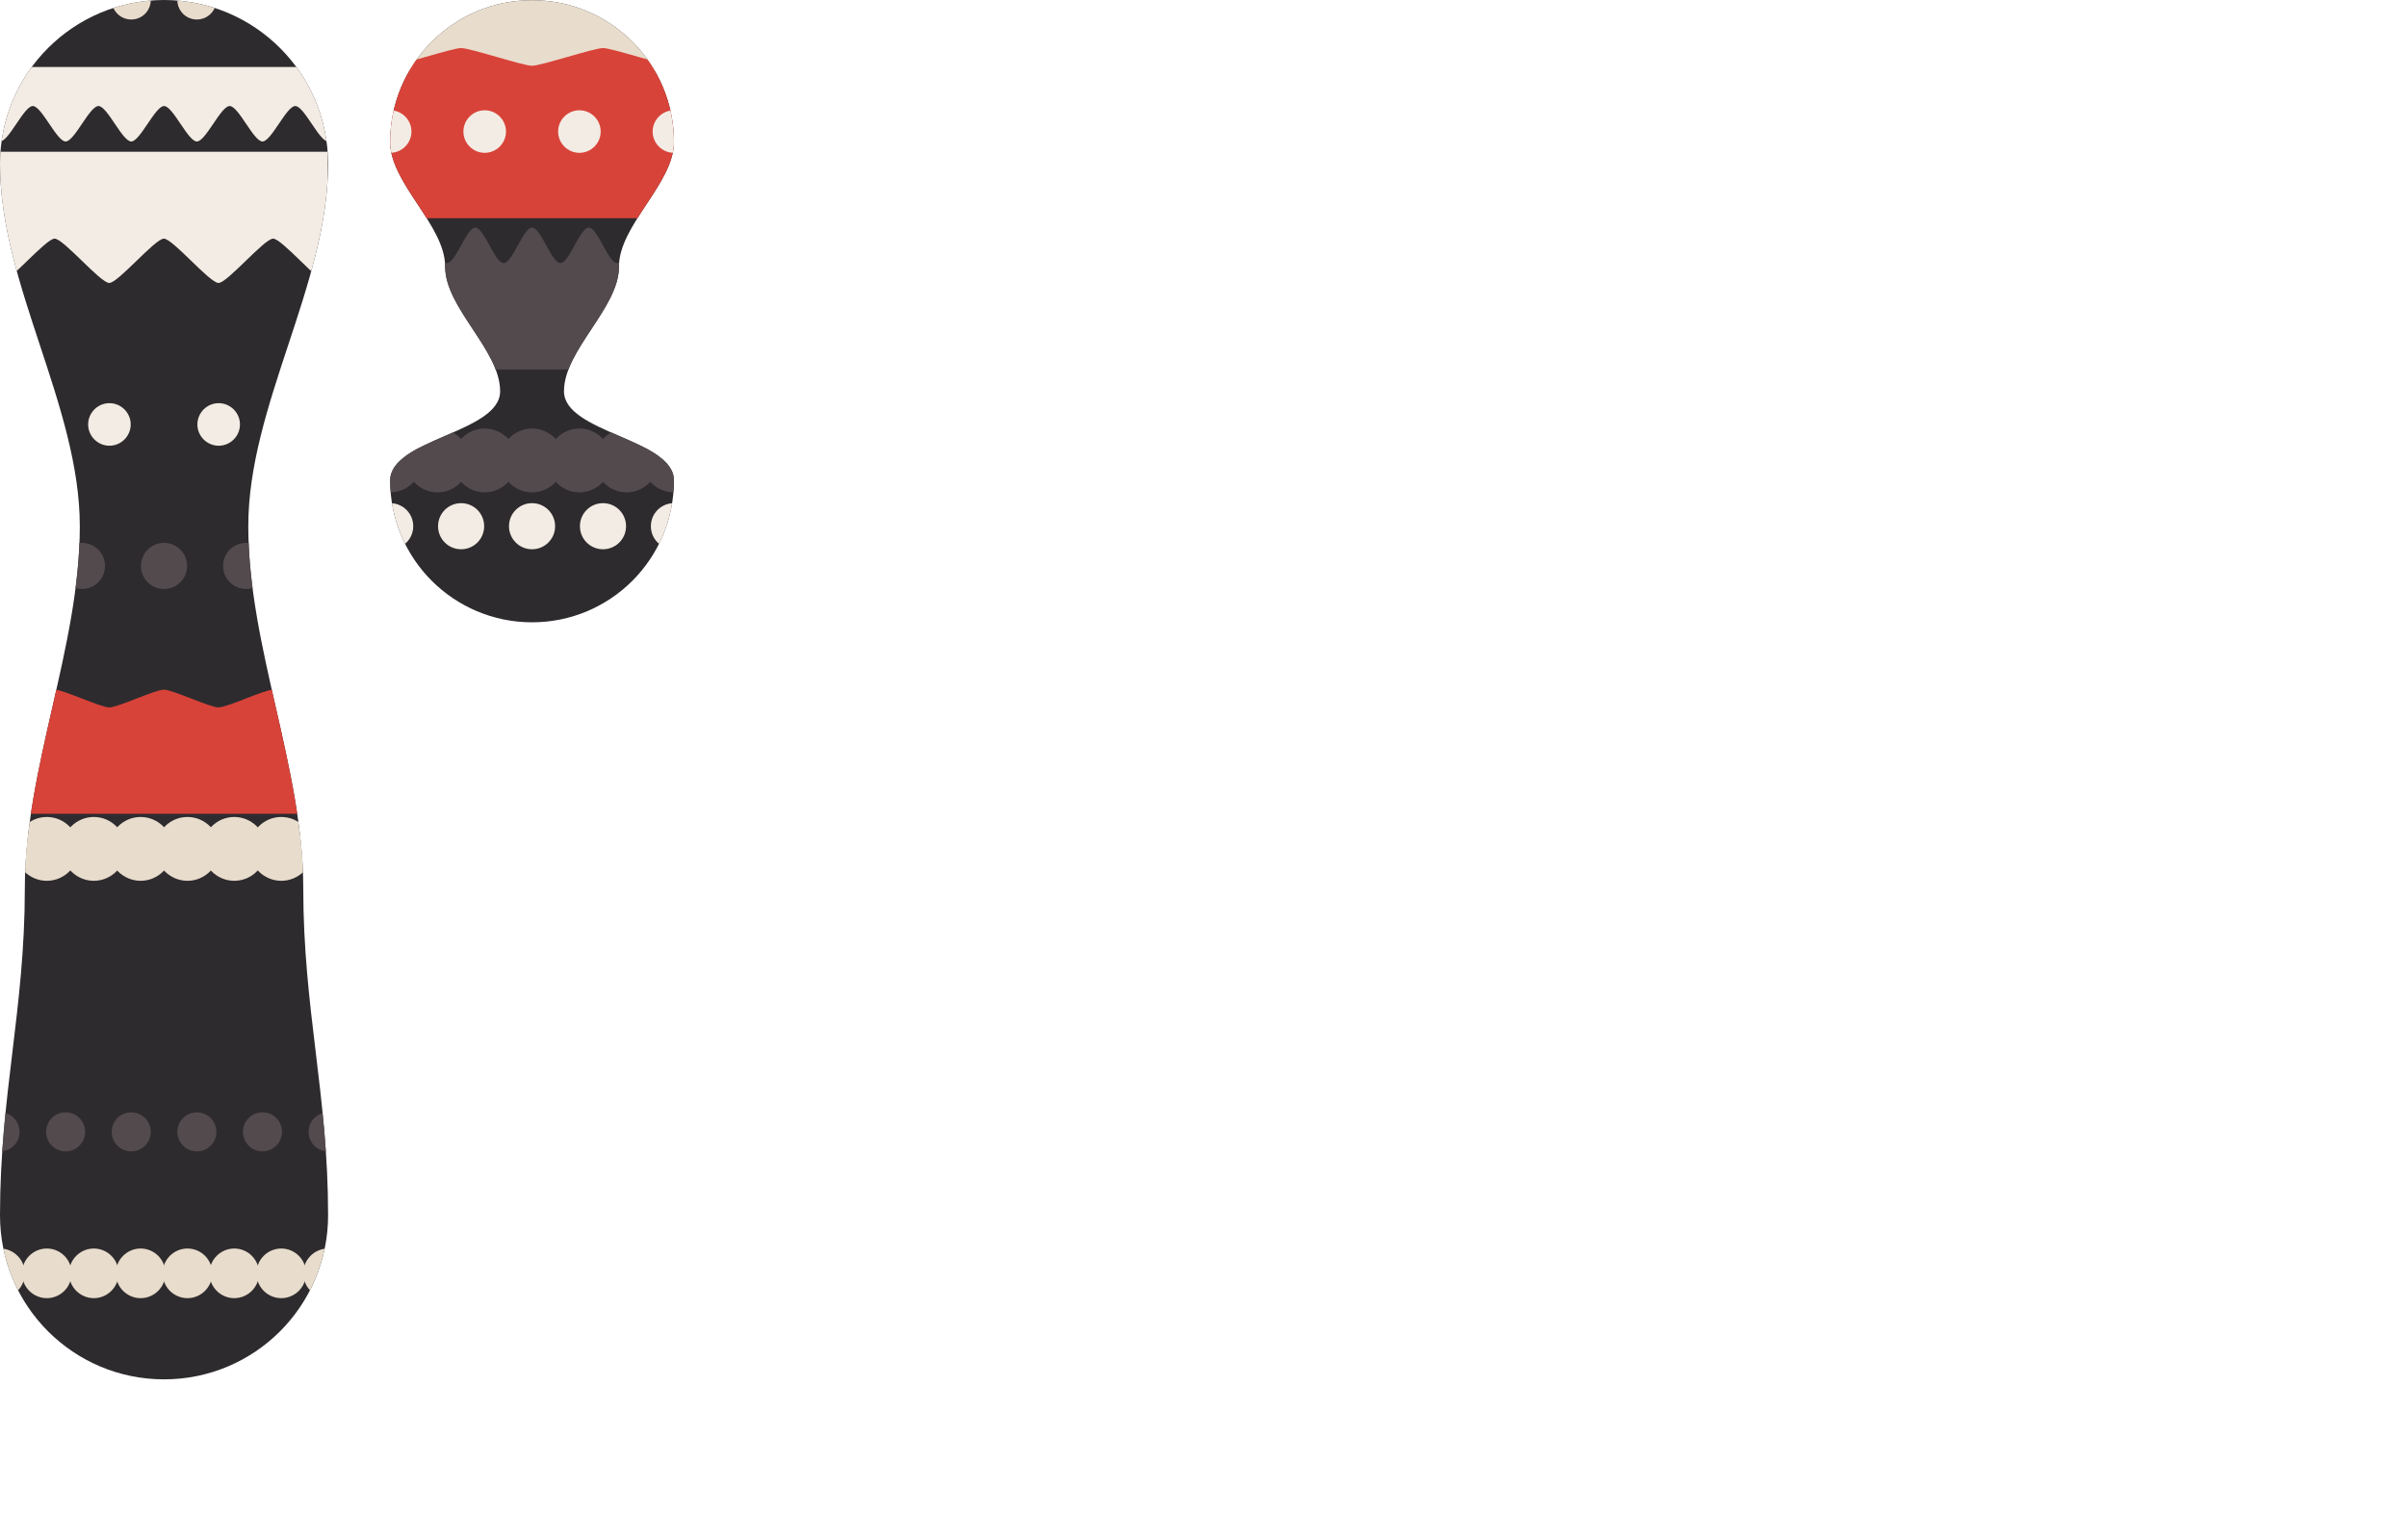 <?xml version="1.0" encoding="utf-8"?>
<!-- Generator: Adobe Illustrator 25.4.8, SVG Export Plug-In . SVG Version: 6.00 Build 0)  -->
<svg version="1.1" id="Layer_1" xmlns="http://www.w3.org/2000/svg" xmlns:xlink="http://www.w3.org/1999/xlink" x="0px" y="0px"
	 viewBox="0 0 1357.2 868.8" style="enable-background:new 0 0 1357.2 868.8;" xml:space="preserve">
<style type="text/css">
	.st0{clip-path:url(#SVGID_00000054964329869702806830000014596656127366786192_);}
	.st1{fill:#2E2B2E;}
	.st2{fill:#E8DCCC;}
	.st3{fill:#F3ECE4;}
	.st4{fill:#534A4E;}
	.st5{fill:#D84339;}
	.st6{clip-path:url(#SVGID_00000161602850543186491420000003391901898983722121_);}
</style>
<g>
	<defs>
		<path id="SVGID_1_" d="M92.5,778C41.4,778,0,736.6,0,685.5c0-68.1,14-116.2,14-184.3s31-136.2,31-204.3S0,160.6,0,92.5
			C0,41.4,41.4,0,92.5,0l0,0C143.6,0,185,41.4,185,92.5c0,68.1-45,136.2-45,204.3s31,136.2,31,204.3s14,116.2,14,184.3
			C185,736.6,143.6,778,92.5,778z"/>
	</defs>
	<clipPath id="SVGID_00000041289963551365148170000000614176150514489732_">
		<use xlink:href="#SVGID_1_"  style="overflow:visible;"/>
	</clipPath>
	<g style="clip-path:url(#SVGID_00000041289963551365148170000000614176150514489732_);">
		<path class="st1" d="M0,798V0h205v798H0z"/>
		<g>
			<path class="st2" d="M-11,0c0-6.1,4.9-11,11-11S11-6.1,11,0S6.1,11,0,11S-11,6.1-11,0z"/>
			<path class="st2" d="M26,0c0-6.1,4.9-11,11-11S48-6.1,48,0s-4.9,11-11,11S26,6.1,26,0z"/>
			<path class="st2" d="M63,0c0-6.1,4.9-11,11-11S85-6.1,85,0s-4.9,11-11,11S63,6.1,63,0z"/>
			<path class="st2" d="M100,0c0-6.1,4.9-11,11-11s11,4.9,11,11s-4.9,11-11,11S100,6.1,100,0z"/>
			<path class="st2" d="M137,0c0-6.1,4.9-11,11-11s11,4.9,11,11s-4.9,11-11,11S137,6.1,137,0z"/>
			<path class="st2" d="M174,0c0-6.1,4.9-11,11-11s11,4.9,11,11s-4.9,11-11,11S174,6.1,174,0z"/>
		</g>
		<path class="st3" d="M0,79.8c5,0,13.5-20,18.5-20s13.5,20,18.5,20l0,0c5,0,13.5-20,18.5-20s13.5,20,18.5,20l0,0
			c5,0,13.5-20,18.5-20s13.5,20,18.5,20l0,0c5,0,13.5-20,18.5-20s13.5,20,18.5,20l0,0c5,0,13.5-20,18.5-20s13.5,20,18.5,20v-42H0
			V79.8z"/>
		<path class="st3" d="M0,159.6c5,0,25.8-25,30.8-25s25.8,25,30.8,25l0,0c5,0,25.8-25,30.8-25s25.8,25,30.8,25l0,0
			c5,0,25.8-25,30.8-25s25.8,25,30.8,25v-74H0L0,159.6z"/>
		<g>
			<path class="st3" d="M-12,239.4c0-6.6,5.4-12,12-12s12,5.4,12,12s-5.4,12-12,12S-12,246-12,239.4z"/>
			<path class="st3" d="M49.7,239.4c0-6.6,5.4-12,12-12s12,5.4,12,12s-5.4,12-12,12S49.7,246,49.7,239.4z"/>
			<path class="st3" d="M111.3,239.4c0-6.6,5.4-12,12-12c6.6,0,12,5.4,12,12s-5.4,12-12,12C116.7,251.4,111.3,246,111.3,239.4z"/>
			<path class="st3" d="M173,239.4c0-6.6,5.4-12,12-12s12,5.4,12,12s-5.4,12-12,12S173,246,173,239.4z"/>
		</g>
		<g>
			<path class="st4" d="M-13,319.2c0-7.2,5.8-13,13-13s13,5.8,13,13s-5.8,13-13,13S-13,326.4-13,319.2z"/>
			<path class="st4" d="M33.2,319.2c0-7.2,5.8-13,13-13s13,5.8,13,13s-5.8,13-13,13S33.2,326.4,33.2,319.2z"/>
			<path class="st4" d="M79.5,319.2c0-7.2,5.8-13,13-13s13,5.8,13,13s-5.8,13-13,13S79.5,326.4,79.5,319.2z"/>
			<path class="st4" d="M125.8,319.2c0-7.2,5.8-13,13-13s13,5.8,13,13s-5.8,13-13,13S125.8,326.4,125.8,319.2z"/>
			<path class="st4" d="M172,319.2c0-7.2,5.8-13,13-13s13,5.8,13,13s-5.8,13-13,13S172,326.4,172,319.2z"/>
		</g>
		<path class="st5" d="M0,399c5,0,25.8-10,30.8-10s25.8,10,30.8,10l0,0c5,0,25.8-10,30.8-10s25.8,10,30.8,10l0,0
			c5,0,25.8-10,30.8-10s25.8,10,30.8,10v60H0L0,399z"/>
		<g>
			<path class="st2" d="M-18,478.8c0-9.9,8.1-18,18-18s18,8.1,18,18s-8.1,18-18,18S-18,488.7-18,478.8z"/>
			<path class="st2" d="M8.4,478.8c0-9.9,8.1-18,18-18s18,8.1,18,18s-8.1,18-18,18S8.4,488.7,8.4,478.8z"/>
			<path class="st2" d="M34.9,478.8c0-9.9,8.1-18,18-18s18,8.1,18,18s-8.1,18-18,18S34.9,488.7,34.9,478.8z"/>
			<path class="st2" d="M61.3,478.8c0-9.9,8.1-18,18-18s18,8.1,18,18s-8.1,18-18,18S61.3,488.7,61.3,478.8z"/>
			<path class="st2" d="M87.7,478.8c0-9.9,8.1-18,18-18s18,8.1,18,18s-8.1,18-18,18S87.7,488.7,87.7,478.8z"/>
			<path class="st2" d="M114.1,478.8c0-9.9,8.1-18,18-18s18,8.1,18,18s-8.1,18-18,18S114.1,488.7,114.1,478.8z"/>
			<path class="st2" d="M140.6,478.8c0-9.9,8.1-18,18-18s18,8.1,18,18s-8.1,18-18,18S140.6,488.7,140.6,478.8z"/>
			<path class="st2" d="M167,478.8c0-9.9,8.1-18,18-18s18,8.1,18,18s-8.1,18-18,18S167,488.7,167,478.8z"/>
		</g>
		<g>
			<path class="st4" d="M-11,638.4c0-6.1,4.9-11,11-11s11,4.9,11,11s-4.9,11-11,11S-11,644.5-11,638.4z"/>
			<path class="st4" d="M26,638.4c0-6.1,4.9-11,11-11s11,4.9,11,11s-4.9,11-11,11S26,644.5,26,638.4z"/>
			<path class="st4" d="M63,638.4c0-6.1,4.9-11,11-11s11,4.9,11,11s-4.9,11-11,11S63,644.5,63,638.4z"/>
			<path class="st4" d="M100,638.4c0-6.1,4.9-11,11-11s11,4.9,11,11s-4.9,11-11,11S100,644.5,100,638.4z"/>
			<path class="st4" d="M137,638.4c0-6.1,4.9-11,11-11s11,4.9,11,11s-4.9,11-11,11S137,644.5,137,638.4z"/>
			<path class="st4" d="M174,638.4c0-6.1,4.9-11,11-11s11,4.9,11,11s-4.9,11-11,11S174,644.5,174,638.4z"/>
		</g>
		<g>
			<path class="st2" d="M-14,718.2c0-7.7,6.3-14,14-14s14,6.3,14,14s-6.3,14-14,14S-14,725.9-14,718.2z"/>
			<path class="st2" d="M12.4,718.2c0-7.7,6.3-14,14-14s14,6.3,14,14s-6.3,14-14,14S12.4,725.9,12.4,718.2z"/>
			<path class="st2" d="M38.9,718.2c0-7.7,6.3-14,14-14s14,6.3,14,14s-6.3,14-14,14S38.9,725.9,38.9,718.2z"/>
			<path class="st2" d="M65.3,718.2c0-7.7,6.3-14,14-14s14,6.3,14,14s-6.3,14-14,14S65.3,725.9,65.3,718.2z"/>
			<path class="st2" d="M91.7,718.2c0-7.7,6.3-14,14-14s14,6.3,14,14s-6.3,14-14,14S91.7,725.9,91.7,718.2z"/>
			<path class="st2" d="M118.1,718.2c0-7.7,6.3-14,14-14c7.7,0,14,6.3,14,14s-6.3,14-14,14S118.1,725.9,118.1,718.2z"/>
			<path class="st2" d="M144.6,718.2c0-7.7,6.3-14,14-14s14,6.3,14,14s-6.3,14-14,14S144.6,725.9,144.6,718.2z"/>
			<path class="st2" d="M171,718.2c0-7.7,6.3-14,14-14s14,6.3,14,14s-6.3,14-14,14S171,725.9,171,718.2z"/>
		</g>
	</g>
</g>
<g>
	<defs>
		<path id="SVGID_00000083808557589305851400000007559951460930563756_" d="M300,351c-44.2,0-80-35.8-80-80c0-23.4,62-26.9,62-50.3
			s-31-46.9-31-70.3s-31-46.9-31-70.3c0-44.2,35.8-80,80-80l0,0c44.2,0,80,35.8,80,80c0,23.4-31,46.9-31,70.3s-31,46.9-31,70.3
			s62,26.9,62,50.3C380,315.2,344.2,351,300,351z"/>
	</defs>
	<clipPath id="SVGID_00000111176199465591167370000007902148443314133177_">
		<use xlink:href="#SVGID_00000083808557589305851400000007559951460930563756_"  style="overflow:visible;"/>
	</clipPath>
	<g style="clip-path:url(#SVGID_00000111176199465591167370000007902148443314133177_);">
		<path class="st1" d="M220,371V0h180v371H220z"/>
		<path class="st2" d="M220,0c5,0,5-20,10-20s5,20,10,20l0,0c5,0,5-20,10-20s5,20,10,20l0,0c5,0,5-20,10-20s5,20,10,20l0,0
			c5,0,5-20,10-20s5,20,10,20l0,0c5,0,5-20,10-20s5,20,10,20l0,0c5,0,5-20,10-20s5,20,10,20l0,0c5,0,5-20,10-20s5,20,10,20l0,0
			c5,0,5-20,10-20s5,20,10,20v40H220V0z"/>
		<path class="st5" d="M220,37.1c5,0,35-10,40-10s35,10,40,10l0,0c5,0,35-10,40-10s35,10,40,10v86H220V37.1z"/>
		<g>
			<path class="st3" d="M208,74.2c0-6.6,5.4-12,12-12s12,5.4,12,12s-5.4,12-12,12S208,80.8,208,74.2z"/>
			<path class="st3" d="M261.3,74.2c0-6.6,5.4-12,12-12s12,5.4,12,12s-5.4,12-12,12S261.3,80.8,261.3,74.2z"/>
			<path class="st3" d="M314.7,74.2c0-6.6,5.4-12,12-12s12,5.4,12,12s-5.4,12-12,12S314.7,80.8,314.7,74.2z"/>
			<path class="st3" d="M368,74.2c0-6.6,5.4-12,12-12s12,5.4,12,12s-5.4,12-12,12S368,80.8,368,74.2z"/>
		</g>
		<path class="st4" d="M220,148.4c5,0,11-20,16-20s11,20,16,20l0,0c5,0,11-20,16-20s11,20,16,20l0,0c5,0,11-20,16-20s11,20,16,20
			l0,0c5,0,11-20,16-20s11,20,16,20l0,0c5,0,11-20,16-20s11,20,16,20v60H220V148.4z"/>
		<g>
			<path class="st4" d="M202,259.7c0-9.9,8.1-18,18-18s18,8.1,18,18s-8.1,18-18,18S202,269.6,202,259.7z"/>
			<path class="st4" d="M228.7,259.7c0-9.9,8.1-18,18-18c9.9,0,18,8.1,18,18s-8.1,18-18,18S228.7,269.6,228.7,259.7L228.7,259.7z"/>
			<path class="st4" d="M255.3,259.7c0-9.9,8.1-18,18-18c9.9,0,18,8.1,18,18s-8.1,18-18,18S255.3,269.6,255.3,259.7L255.3,259.7z"/>
			<path class="st4" d="M282,259.7c0-9.9,8.1-18,18-18s18,8.1,18,18s-8.1,18-18,18S282,269.6,282,259.7z"/>
			<path class="st4" d="M308.7,259.7c0-9.9,8.1-18,18-18s18,8.1,18,18s-8.1,18-18,18S308.7,269.6,308.7,259.7z"/>
			<path class="st4" d="M335.3,259.7c0-9.9,8.1-18,18-18s18,8.1,18,18s-8.1,18-18,18S335.3,269.6,335.3,259.7z"/>
			<path class="st4" d="M362,259.7c0-9.9,8.1-18,18-18s18,8.1,18,18s-8.1,18-18,18S362,269.6,362,259.7z"/>
		</g>
		<g>
			<path class="st3" d="M207,296.8c0-7.2,5.8-13,13-13s13,5.8,13,13s-5.8,13-13,13S207,304,207,296.8z"/>
			<path class="st3" d="M247,296.8c0-7.2,5.8-13,13-13c7.2,0,13,5.8,13,13s-5.8,13-13,13C252.8,309.8,247,304,247,296.8z"/>
			<path class="st3" d="M287,296.8c0-7.2,5.8-13,13-13s13,5.8,13,13s-5.8,13-13,13S287,304,287,296.8z"/>
			<path class="st3" d="M327,296.8c0-7.2,5.8-13,13-13s13,5.8,13,13s-5.8,13-13,13S327,304,327,296.8z"/>
			<path class="st3" d="M367,296.8c0-7.2,5.8-13,13-13s13,5.8,13,13s-5.8,13-13,13S367,304,367,296.8z"/>
		</g>
	</g>
</g>
</svg>
